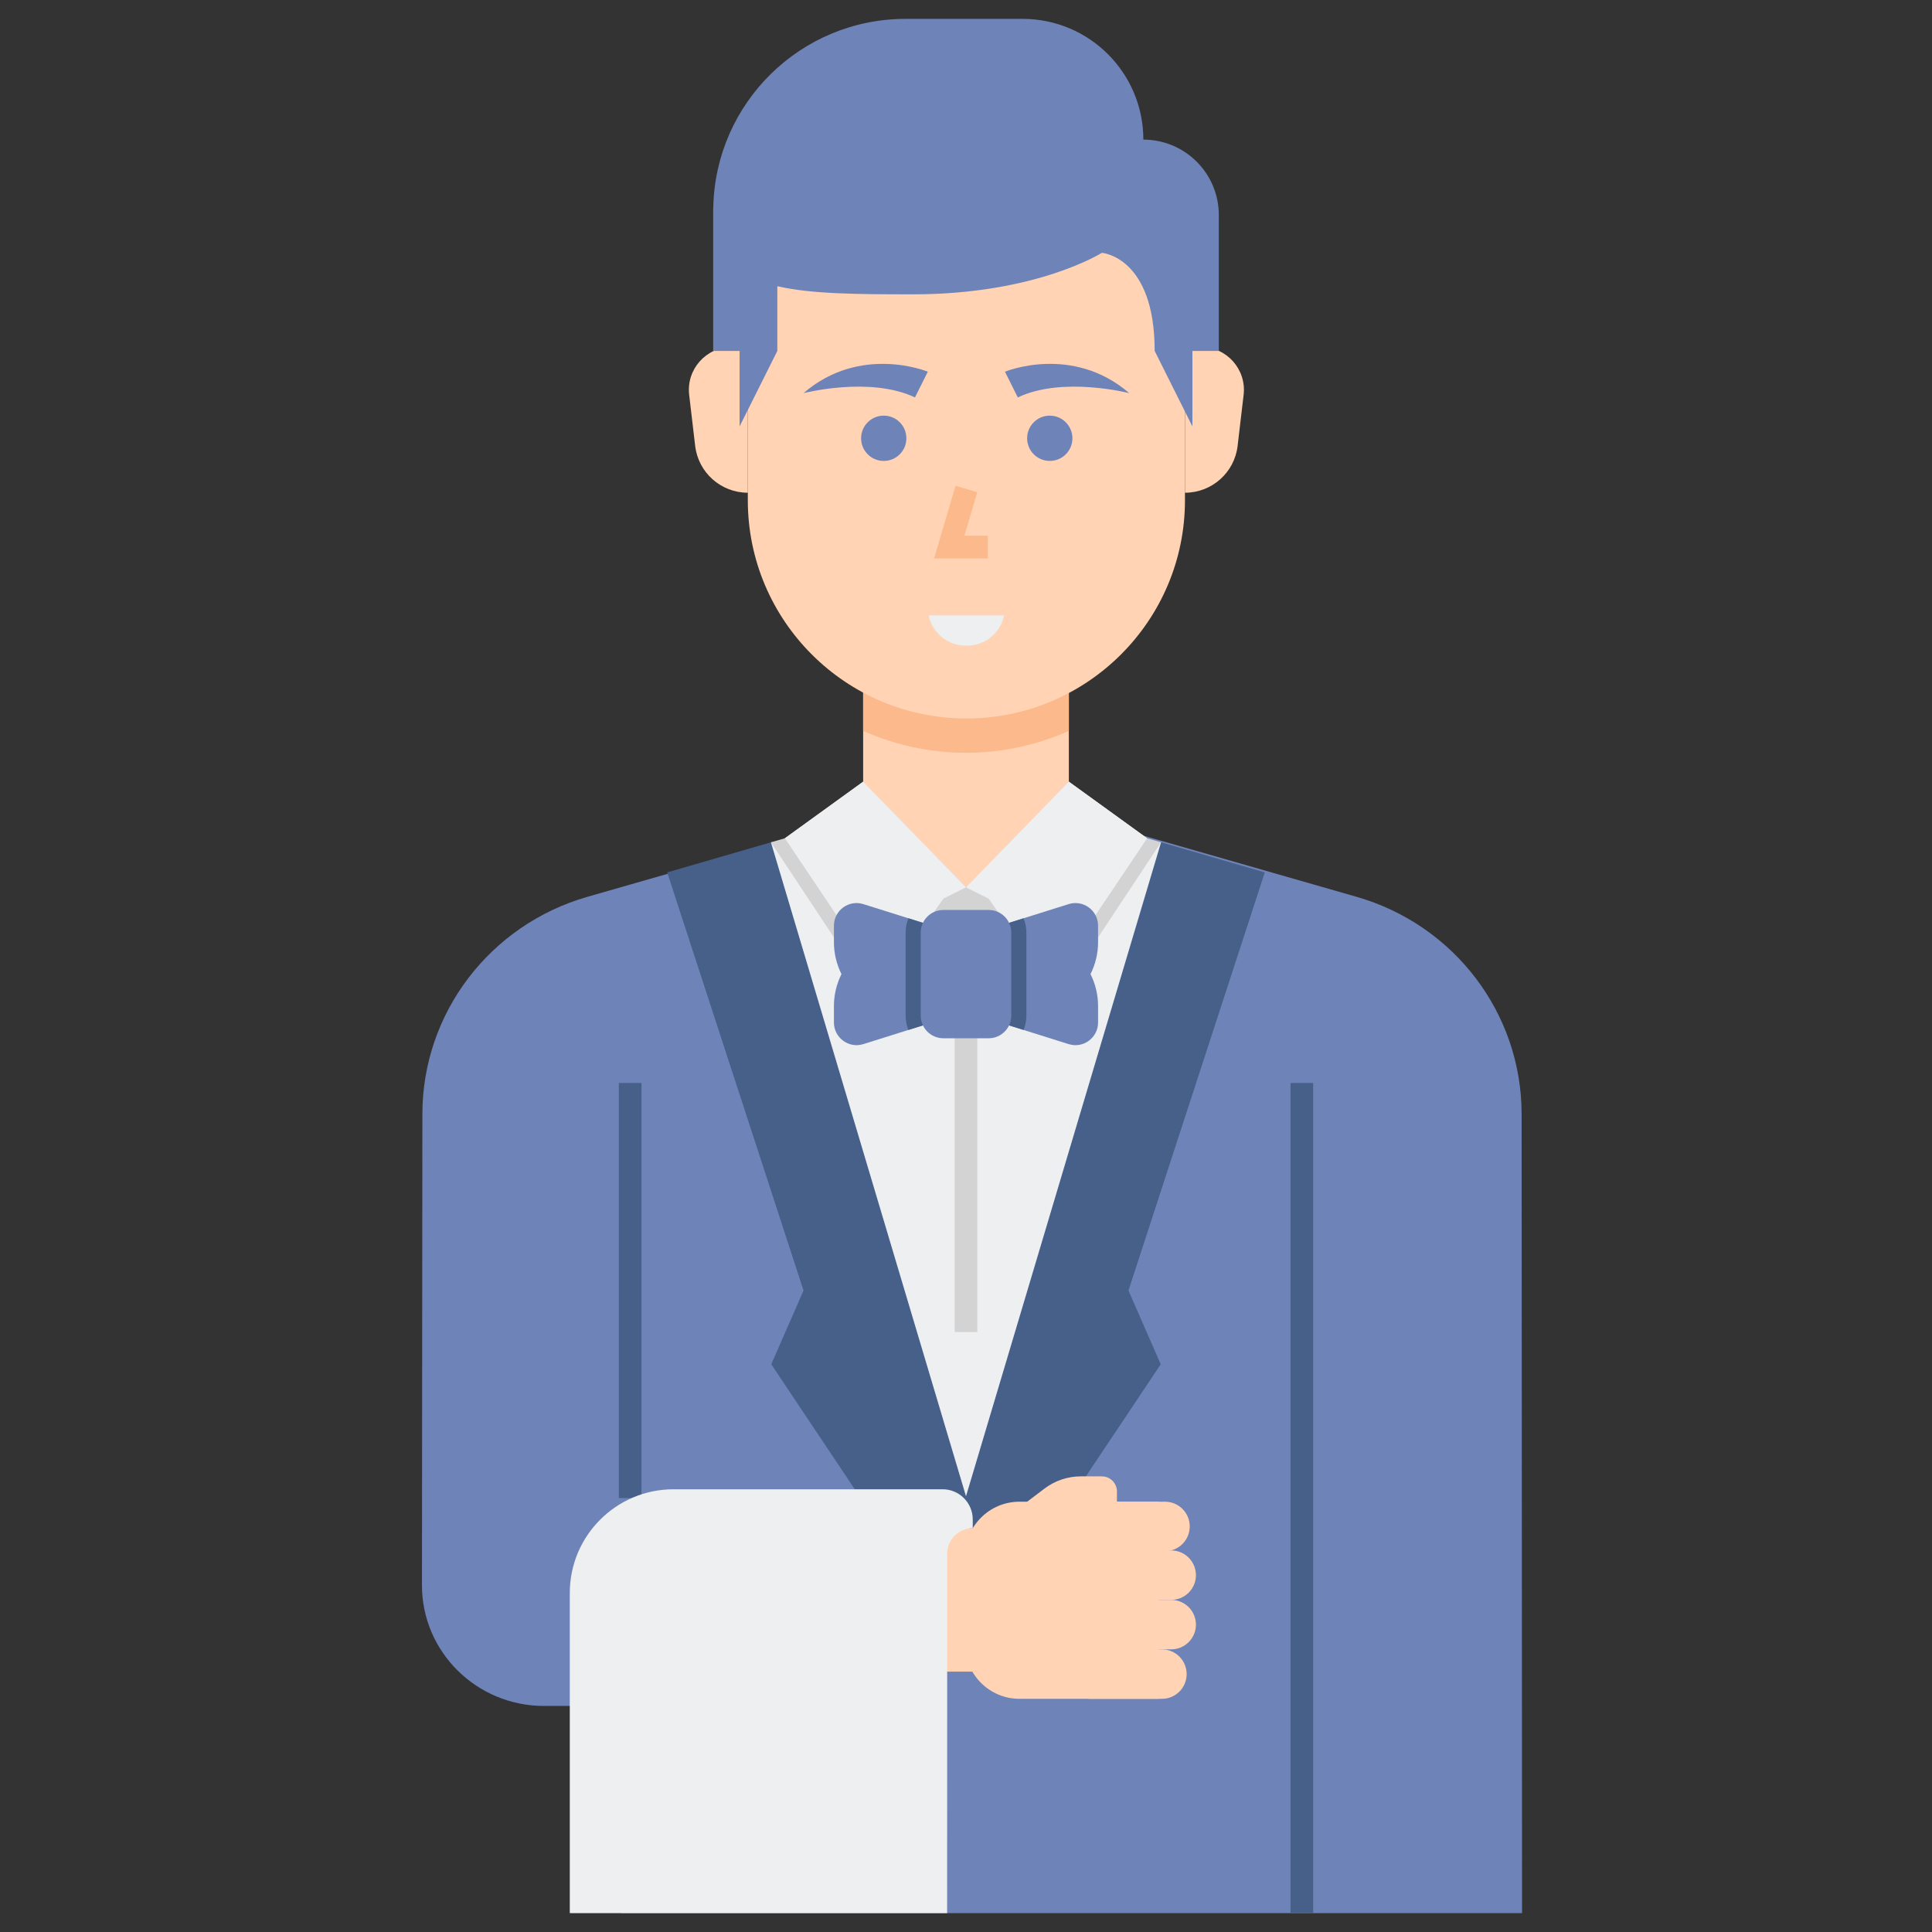 <svg id="Layer_1" enable-background="new 0 0 512 512" height="512" viewBox="0 0 512 512" width="512" xmlns="http://www.w3.org/2000/svg"><rect x="0" y="0" width="512" height="512" fill="#333333" stroke="none"/><path d="m403.244 295.15c-.04-26.645-17.866-50.066-43.756-57.491l-74.445-21.351-27.453 39.876-27.453-39.876-74.445 21.351c-25.89 7.425-43.716 30.847-43.756 57.491l-.113 124.914c-.031 17.682 14.463 32.031 32.353 32.031h20.401l.103 54.905h238.676z" fill="#6e83b7"/><path d="m204.312 223.213-27.494 7.978 36.127 110.809-8.55 19.547 51.709 77.404-.104-42.451z" fill="#466089"/><path d="m307.688 223.213 27.494 7.978-36.127 110.809 8.55 19.547-51.709 77.404.104-42.451z" fill="#466089"/><path d="m256 223.213h-51.688l51.688 173.287 51.688-173.287h-3.105z" fill="#edeff1"/><path d="m283.258 216.094-27.258 23.528-27.258-23.528v-37.045h54.516z" fill="#ffd3b3"/><path d="m228.742 193.684c8.334 3.721 17.554 5.809 27.258 5.809s18.924-2.087 27.258-5.809v-14.635h-54.516z" fill="#fcb98b"/><path d="m314.027 132.587c0 31.933-25.99 57.82-57.923 57.82s-57.923-25.887-57.923-57.82v-73.587h115.846z" fill="#ffd3b3"/><circle cx="234.2" cy="116.15" fill="#6e83b7" r="6"/><circle cx="278.2" cy="116.15" fill="#6e83b7" r="6"/><path d="m246.104 163.094h20l-.106.425c-1.113 4.452-5.113 7.575-9.701 7.575h-.384c-4.589 0-8.589-3.123-9.701-7.575z" fill="#edeff1"/><path d="m261.782 147.977h-14.235l5.68-19.232 5.753 1.699-3.406 11.533h6.208z" fill="#fcb98b"/><path d="m245.882 98.507s-17.793-7.382-32.937 5.679c0 0 17.604-4.543 29.529 1.136z" fill="#6e83b7"/><path d="m266.325 98.507s17.793-7.382 32.937 5.679c0 0-17.604-4.543-29.529 1.136z" fill="#6e83b7"/><path d="m314.027 91.962h4.264c6.798 0 12.074 5.933 11.28 12.684l-1.591 13.523c-.832 7.075-6.829 12.408-13.953 12.408z" fill="#ffd3b3"/><path d="m198.181 91.962h-4.264c-6.799 0-12.074 5.933-11.28 12.684l1.591 13.523c.832 7.075 6.829 12.408 13.953 12.408z" fill="#ffd3b3"/><path d="m164 287h6v110h-6z" fill="#466089"/><path d="m253 235.15h6v117.85h-6z" fill="#d3d3d3"/><path d="m256 239.622 3.308 1.655 18.757 26.682 29.623-44.746-3.688-1.063-20.742-15-27.258 28-27.258-28-20.742 15-3.688 1.063 29.623 44.746 18.757-26.682z" fill="#d3d3d3"/><path d="m228.742 207.15-20.742 15 26.011 38.746 15.989-22.746 6-3z" fill="#edeff1"/><path d="m283.258 207.15 20.742 15-26.011 38.746-15.989-22.746-6-3z" fill="#edeff1"/><path d="m283.201 239.601-27.201 8.549v10 10l27.201 8.549c3.866 1.215 7.799-1.672 7.799-5.724v-4.353c0-2.941-.685-5.842-2-8.472 1.315-2.631 2-5.531 2-8.472v-4.353c0-4.052-3.933-6.939-7.799-5.724z" fill="#6e83b7"/><path d="m228.799 239.601 27.201 8.549v10 10l-27.201 8.549c-3.866 1.215-7.799-1.672-7.799-5.724v-4.353c0-2.941.685-5.842 2-8.472-1.315-2.631-2-5.531-2-8.472v-4.353c0-4.052 3.933-6.939 7.799-5.724z" fill="#6e83b7"/><path d="m256 258.15v10l15.248 4.792c.482-1.171.752-2.45.752-3.792v-22c0-1.342-.27-2.622-.752-3.792l-15.248 4.792z" fill="#466089"/><path d="m256 258.15v10l-15.248 4.792c-.482-1.171-.752-2.45-.752-3.792v-22c0-1.342.27-2.622.752-3.792l15.248 4.792z" fill="#466089"/><path d="m262 275.15h-12c-3.314 0-6-2.686-6-6v-22c0-3.314 2.686-6 6-6h12c3.314 0 6 2.686 6 6v22c0 3.314-2.686 6-6 6z" fill="#6e83b7"/><path d="m342 287h6v220h-6z" fill="#466089"/><g fill="#ffd3b3"><path d="m307.096 426.935v23.274h-36.916c-7.969 0-14.43-6.46-14.43-14.43v-23.382c0-7.969 6.46-14.43 14.43-14.43h36.916z"/><path d="m287.63 411.078h21.109c3.62 0 6.555-2.935 6.555-6.555 0-3.62-2.935-6.555-6.555-6.555h-21.109c-3.62 0-6.555 2.935-6.555 6.555-.001 3.62 2.934 6.555 6.555 6.555z"/><path d="m286.588 437.098h23.79c3.62 0 6.555-2.935 6.555-6.555 0-3.62-2.935-6.555-6.555-6.555h-23.79c-3.62 0-6.555 2.935-6.555 6.555-.001 3.62 2.934 6.555 6.555 6.555z"/><path d="m289.046 450.209h18.874c3.62 0 6.555-2.935 6.555-6.555 0-3.621-2.935-6.555-6.555-6.555h-18.874c-3.62 0-6.555 2.935-6.555 6.555 0 3.62 2.935 6.555 6.555 6.555z"/><path d="m285.991 423.987h24.387c3.62 0 6.555-2.935 6.555-6.555 0-3.62-2.935-6.555-6.555-6.555h-24.387c-3.62 0-6.555 2.935-6.555 6.555 0 3.62 2.935 6.555 6.555 6.555z"/><path d="m286.434 391.253h-.008c-3.472 0-6.85 1.135-9.618 3.231l-8.058 6.102h27.25v-5.333c0-2.209-1.791-4-4-4z"/><path d="m247.75 405h21v38h-21z"/></g><path d="m257.79 405c-3.739 0-6.771 3.031-6.771 6.77l-.019 95.23h-100v-84.832c0-15.187 12.311-27.498 27.498-27.498h71.292c4.418 0 8 3.582 8 8z" fill="#edeff1"/><path d="m303 37c0-17.673-14.327-32-32-32h-31c-27.831 0-50.44 22.297-50.975 50h-.025v38h7v20l10-20v-17.154c8.988 2.079 21.227 2.154 36 2.154 32.667 0 50-11 50-11s14 1 14 26l10 20v-20h7v-36c0-11.046-8.954-20-20-20z" fill="#6e83b7"/></svg>